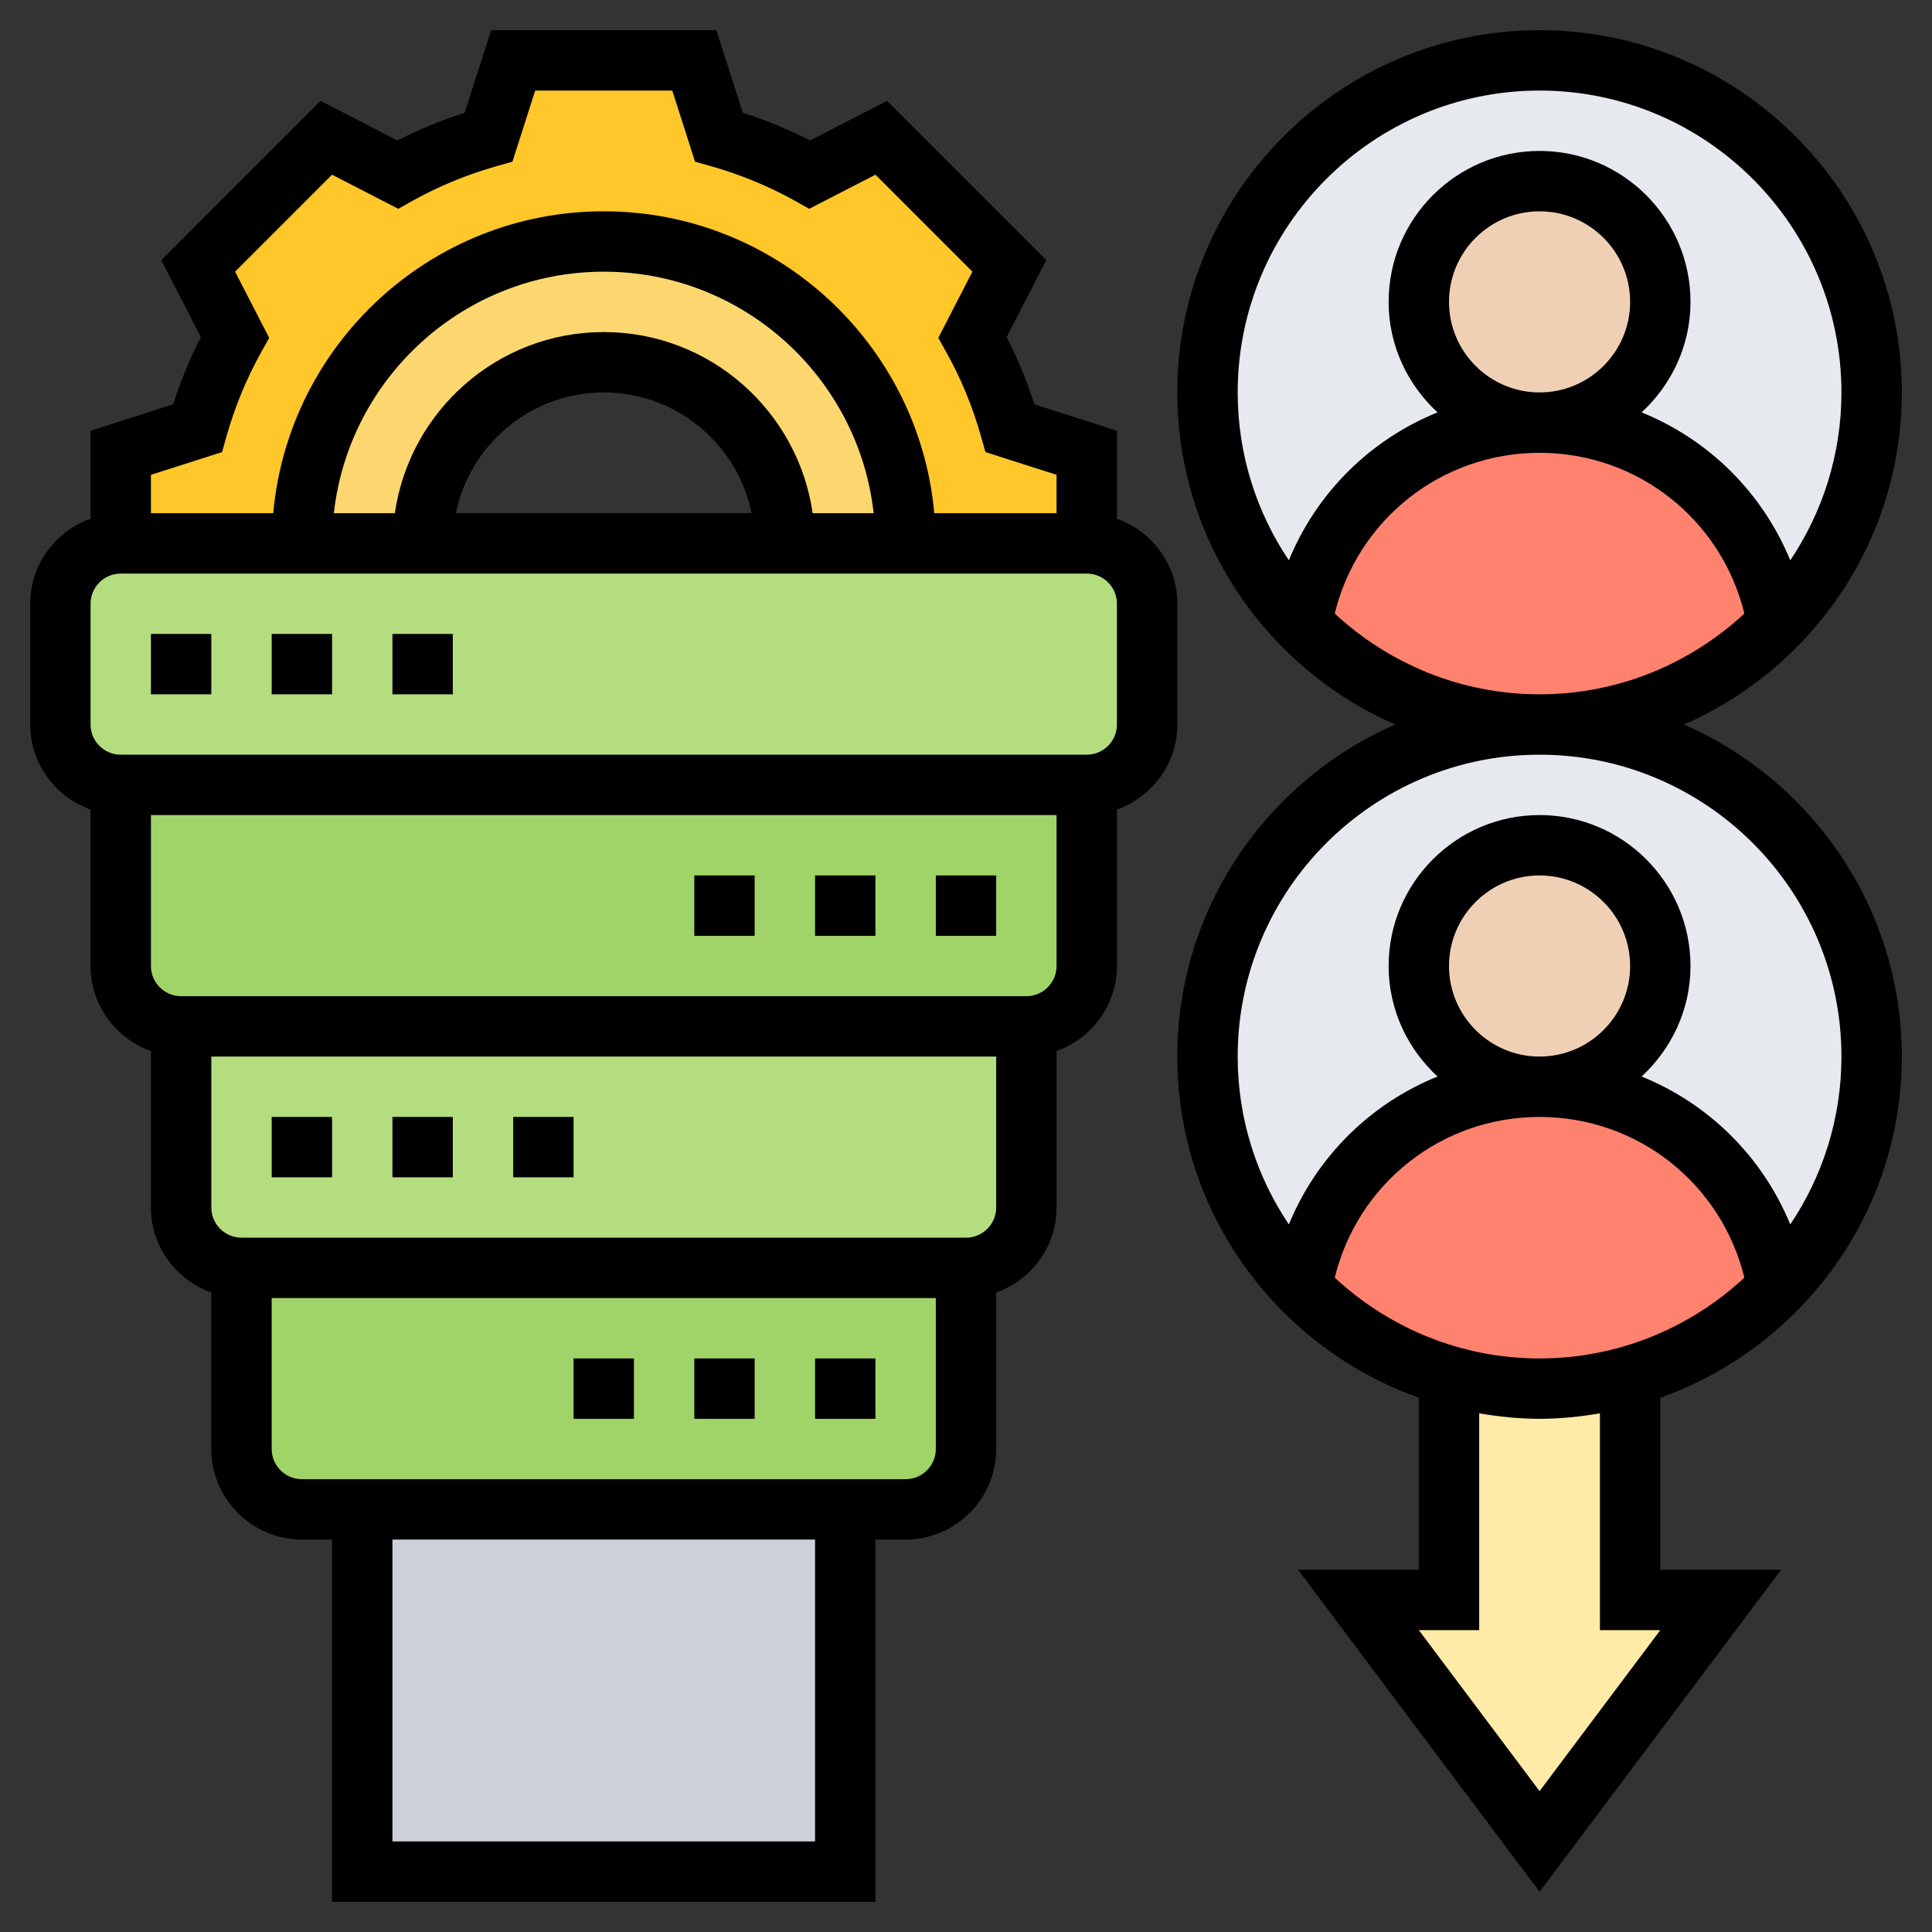 <svg id="Layer_5" enable-background="new 0 0 64 64" height="512" viewBox="0 0 64 64" width="512" xmlns="http://www.w3.org/2000/svg"><rect x="0" y="0" width="64" height="64" fill="#333333" stroke="none"/><g><g><g><path d="m12 50h16v12h-16z" fill="#ccd1d9"/></g><g><path d="m32 42v6c0 1.1-.9 2-2 2h-2-16-2c-1.1 0-2-.9-2-2v-6z" fill="#a0d468"/></g><g><path d="m6 40v-6h28v6c0 1.1-.9 2-2 2h-24c-1.1 0-2-.9-2-2z" fill="#b4dd7f"/></g><g><path d="m2 24v-4c0-1.1.9-2 2-2h6 4 12 4 6c1.1 0 2 .9 2 2v4c0 1.1-.9 2-2 2h-32c-1.1 0-2-.9-2-2z" fill="#b4dd7f"/></g><g><path d="m36 26v6c0 1.1-.9 2-2 2h-28c-1.1 0-2-.9-2-2v-6z" fill="#a0d468"/></g><g><path d="m36 15v3h-6c0-5.52-4.48-10-10-10s-10 4.48-10 10h-6v-3l2.54-.81c.3-1.06.72-2.07 1.24-3.02l-1.22-2.36 4.25-4.25 2.36 1.22c.95-.52 1.96-.94 3.02-1.24l.81-2.54h6l.81 2.54c1.06.3 2.07.72 3.02 1.24l2.36-1.22 4.25 4.25-1.22 2.36c.52.95.94 1.96 1.24 3.02z" fill="#ffc729"/></g><g><path d="m30 18h-4c0-3.31-2.69-6-6-6s-6 2.69-6 6h-4c0-5.52 4.48-10 10-10s10 4.48 10 10z" fill="#fcd770"/></g><g><circle cx="51" cy="35" fill="#e6e9ed" r="11"/></g><g><circle cx="51" cy="13.212" fill="#e6e9ed" r="11"/></g><g><path d="m58.88 20.67c-1.99 2.06-4.78 3.33-7.88 3.33s-5.89-1.27-7.88-3.33c.64-3.79 3.92-6.67 7.88-6.67s7.24 2.88 7.88 6.67z" fill="#ff826e"/></g><g><path d="m58.88 42.67c-1.32 1.36-2.99 2.38-4.88 2.91-.95.28-1.96.42-3 .42s-2.05-.14-3-.42c-1.89-.53-3.56-1.55-4.88-2.91.64-3.79 3.92-6.67 7.88-6.67s7.24 2.88 7.88 6.67z" fill="#ff826e"/></g><g><circle cx="51" cy="10" fill="#f0d0b4" r="4"/></g><g><circle cx="51" cy="32" fill="#f0d0b4" r="4"/></g><g><path d="m57 53-6 8-6-8h3v-7.42c.95.28 1.96.42 3 .42s2.05-.14 3-.42v7.42z" fill="#ffeaa7"/></g></g><g><path d="m55.782 24c4.242-1.852 7.218-6.083 7.218-11 0-6.617-5.383-12-12-12s-12 5.383-12 12c0 4.917 2.976 9.148 7.218 11-4.242 1.852-7.218 6.083-7.218 11 0 5.213 3.347 9.647 8 11.3v5.7h-4l8 10.667 8-10.667h-4v-5.7c4.653-1.653 8-6.087 8-11.3 0-4.917-2.976-9.148-7.218-11zm-4.782-21c5.514 0 10 4.486 10 10 0 2.057-.626 3.971-1.695 5.562-.924-2.25-2.708-4.005-4.925-4.901.989-.914 1.62-2.211 1.62-3.661 0-2.757-2.243-5-5-5s-5 2.243-5 5c0 1.45.631 2.747 1.62 3.661-2.217.896-4.002 2.651-4.925 4.901-1.069-1.591-1.695-3.505-1.695-5.562 0-5.514 4.486-10 10-10zm-3 7c0-1.654 1.346-3 3-3s3 1.346 3 3-1.346 3-3 3-3-1.346-3-3zm-3.785 10.325c.761-3.114 3.534-5.325 6.785-5.325s6.024 2.211 6.785 5.325c-1.785 1.654-4.165 2.675-6.785 2.675s-5-1.021-6.785-2.675zm3.785 11.675c0-1.654 1.346-3 3-3s3 1.346 3 3-1.346 3-3 3-3-1.346-3-3zm-3.785 10.325c.761-3.114 3.534-5.325 6.785-5.325s6.024 2.211 6.785 5.325c-1.785 1.654-4.165 2.675-6.785 2.675s-5-1.021-6.785-2.675zm10.785 11.675-4 5.333-4-5.333h2v-7.181c.652.11 1.317.181 2 .181s1.348-.071 2-.181v7.181zm4.305-13.438c-.924-2.25-2.708-4.005-4.925-4.901.989-.914 1.62-2.211 1.62-3.661 0-2.757-2.243-5-5-5s-5 2.243-5 5c0 1.45.631 2.747 1.62 3.661-2.217.896-4.002 2.651-4.925 4.901-1.069-1.591-1.695-3.505-1.695-5.562 0-5.514 4.486-10 10-10s10 4.486 10 10c0 2.057-.626 3.971-1.695 5.562z"/><path d="m39 24v-4c0-1.302-.839-2.402-2-2.816v-2.914l-2.734-.876c-.248-.772-.556-1.519-.919-2.229l1.312-2.549-5.274-5.274-2.549 1.312c-.709-.362-1.455-.67-2.229-.919l-.878-2.735h-7.459l-.876 2.734c-.774.249-1.52.557-2.229.919l-2.549-1.312-5.274 5.275 1.312 2.549c-.363.711-.671 1.457-.919 2.229l-2.735.877v2.914c-1.161.413-2 1.513-2 2.815v4c0 1.302.839 2.402 2 2.816v5.184c0 1.302.839 2.402 2 2.816v5.184c0 1.302.839 2.402 2 2.816v5.184c0 1.654 1.346 3 3 3h1v12h18v-12h1c1.654 0 3-1.346 3-3v-5.184c1.161-.414 2-1.514 2-2.816v-5.184c1.161-.414 2-1.514 2-2.816v-5.184c1.161-.414 2-1.514 2-2.816zm-31.644-9.024.146-.517c.278-.986.667-1.927 1.153-2.797l.262-.469-1.129-2.194 3.211-3.212 2.195 1.13.468-.263c.867-.484 1.807-.872 2.796-1.152l.517-.146.754-2.356h4.541l.755 2.356.517.146c.989.28 1.929.668 2.796 1.152l.468.263 2.195-1.13 3.211 3.212-1.129 2.194.262.469c.487.87.875 1.811 1.153 2.797l.146.517 2.356.753v1.271h-4.051c-.507-5.598-5.221-10-10.949-10s-10.442 4.402-10.949 10h-4.051v-1.271zm19.564 2.024c-.488-3.386-3.401-6-6.92-6s-6.432 2.614-6.92 6h-2.021c.5-4.493 4.317-8 8.941-8s8.442 3.507 8.941 8zm-2.021 0h-9.798c.465-2.279 2.484-4 4.899-4s4.434 1.721 4.899 4zm2.101 44h-14v-10h14zm3-12h-20c-.551 0-1-.448-1-1v-5h22v5c0 .552-.449 1-1 1zm2-8h-24c-.551 0-1-.448-1-1v-5h26v5c0 .552-.449 1-1 1zm2-8h-28c-.551 0-1-.448-1-1v-5h30v5c0 .552-.449 1-1 1zm3-9c0 .552-.449 1-1 1h-32c-.551 0-1-.448-1-1v-4c0-.552.449-1 1-1h32c.551 0 1 .448 1 1z"/><path d="m13 21h2v2h-2z"/><path d="m9 21h2v2h-2z"/><path d="m5 21h2v2h-2z"/><path d="m27 29h2v2h-2z"/><path d="m31 29h2v2h-2z"/><path d="m23 29h2v2h-2z"/><path d="m13 37h2v2h-2z"/><path d="m9 37h2v2h-2z"/><path d="m17 37h2v2h-2z"/><path d="m19 45h2v2h-2z"/><path d="m27 45h2v2h-2z"/><path d="m23 45h2v2h-2z"/></g></g></svg>